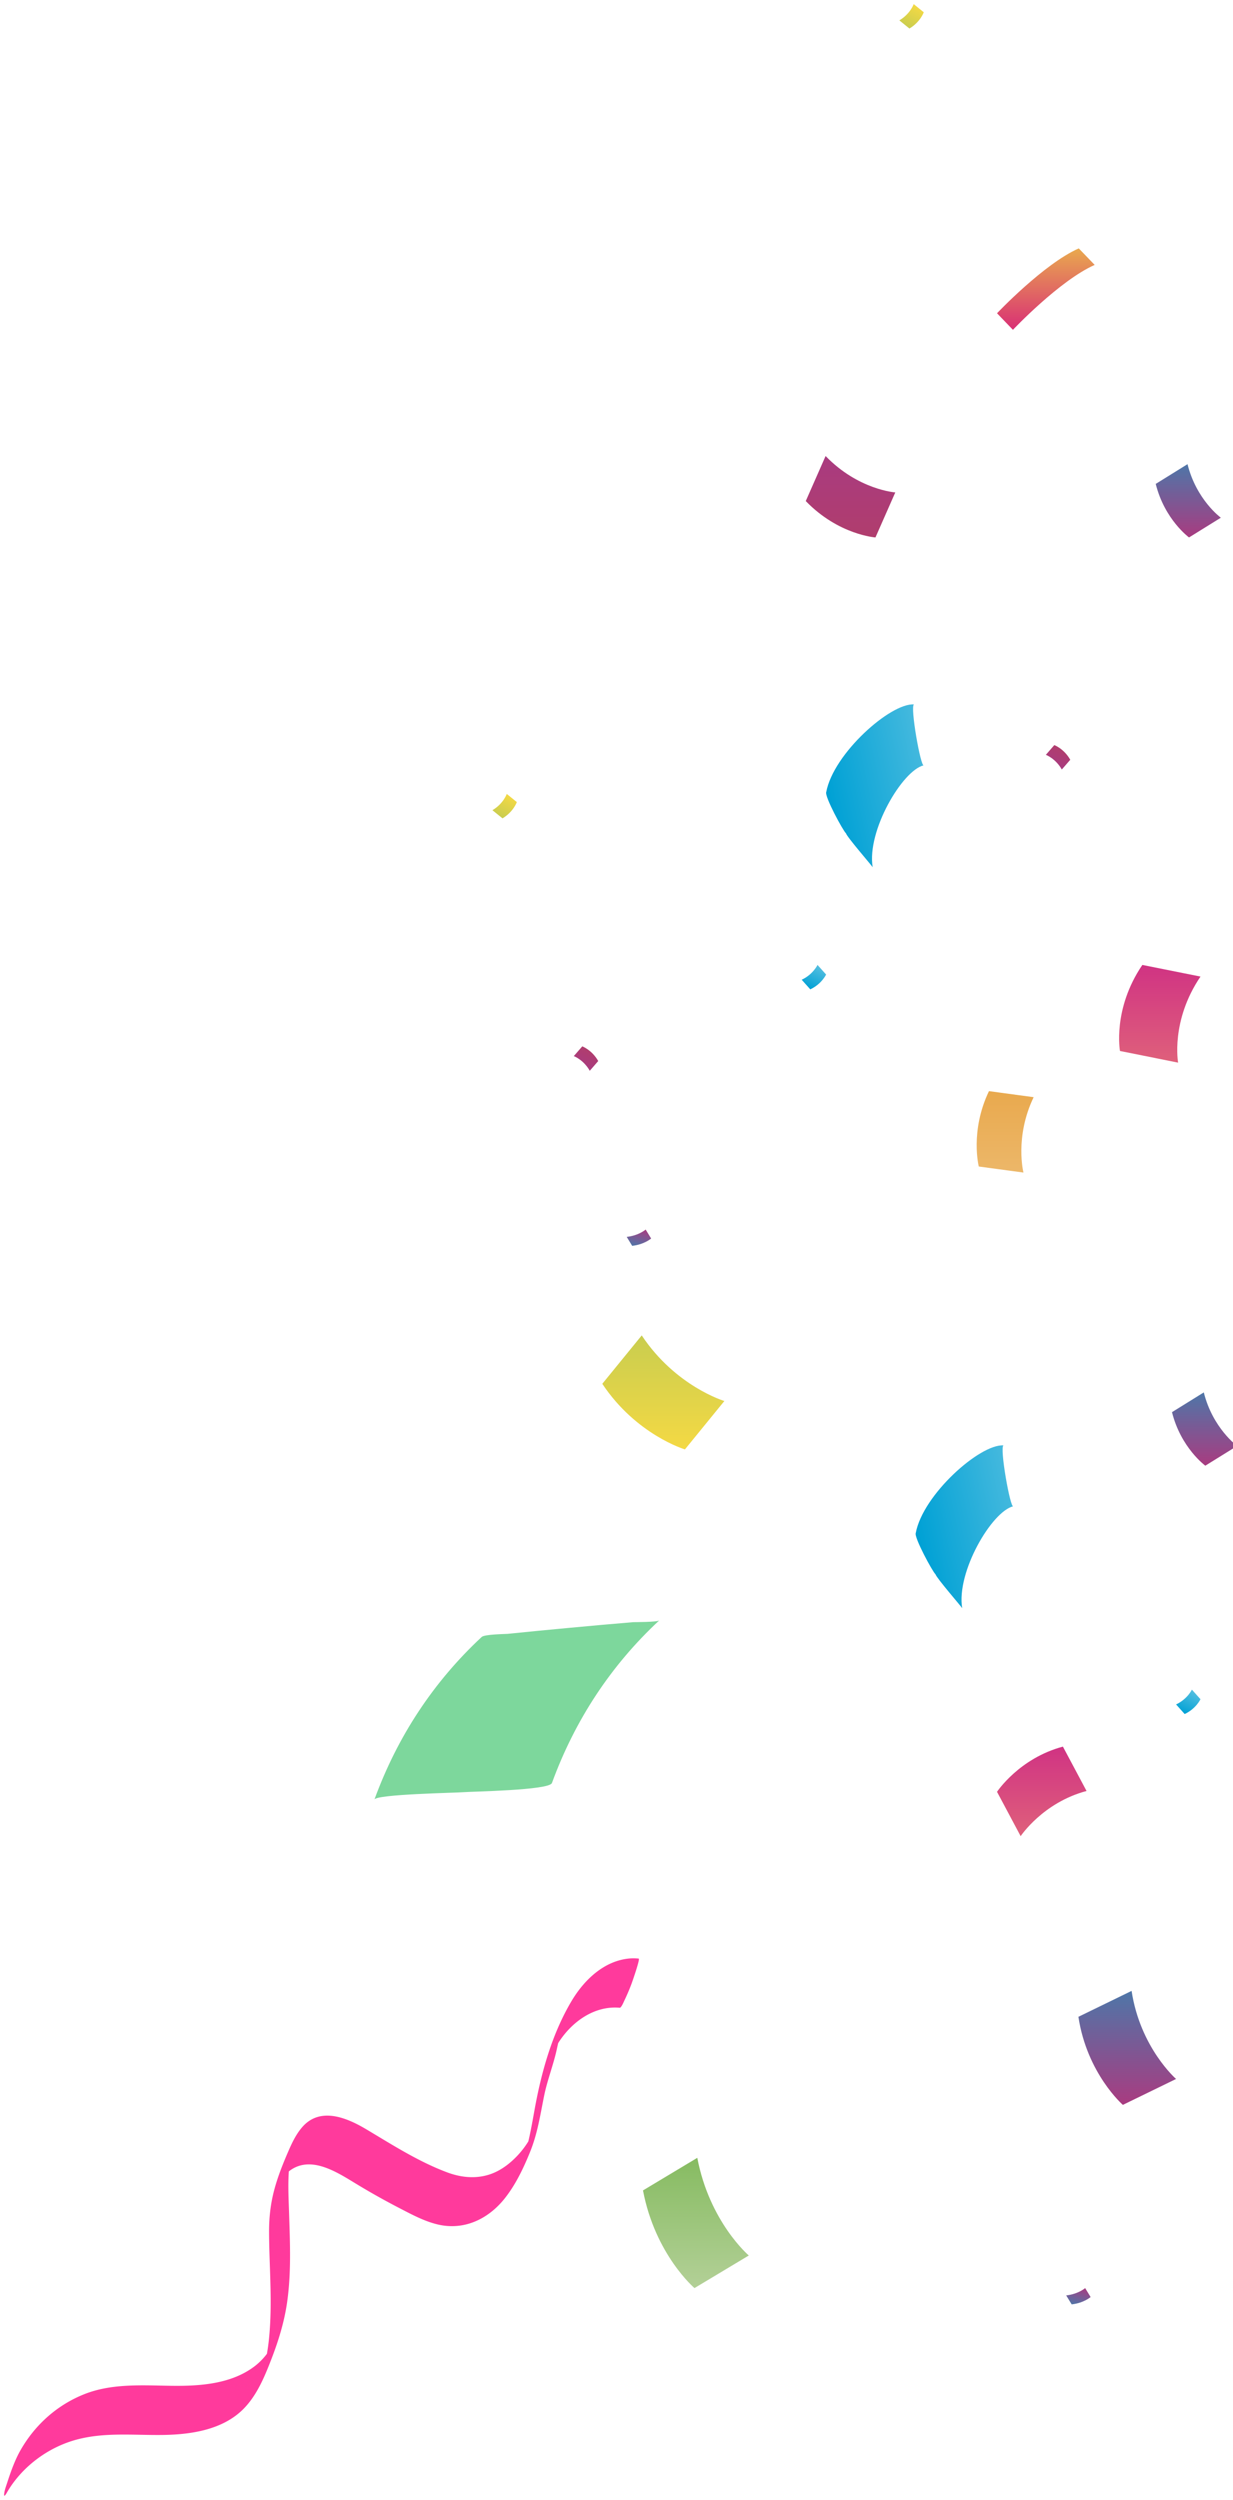 <svg xmlns="http://www.w3.org/2000/svg" width="150" height="304" fill="none"><path fill="url(#a)" fill-rule="evenodd" d="M140.599 58.846c1.08 4.346 4.052 6.512 4.052 6.512l3.869-2.401s-2.973-2.166-4.053-6.51l-3.868 2.4Z" clip-rule="evenodd"/><path fill="url(#b)" fill-rule="evenodd" d="M142.579 171.729c1.08 4.345 4.053 6.511 4.053 6.511l3.868-2.401s-2.972-2.166-4.052-6.511l-3.869 2.401Z" clip-rule="evenodd"/><path fill="url(#c)" fill-rule="evenodd" d="M138.972 117.343c-3.655 5.386-2.722 10.465-2.722 10.465l7.073 1.418s-.933-5.079 2.722-10.465l-7.073-1.418Z" clip-rule="evenodd"/><path fill="url(#d)" fill-rule="evenodd" d="M78.223 266.371c1.478 7.802 6.264 11.879 6.264 11.879l6.607-3.964s-4.785-4.077-6.263-11.879l-6.608 3.964Z" clip-rule="evenodd"/><path fill="url(#e)" fill-rule="evenodd" d="M73.272 168.282c4.134 6.217 10.054 7.978 10.054 7.978l4.798-5.886s-5.921-1.761-10.054-7.977l-4.798 5.885Z" clip-rule="evenodd"/><path fill="url(#f)" fill-rule="evenodd" d="M120.312 132.691c-2.335 4.872-1.237 9.168-1.237 9.168l5.435.734s-1.097-4.295 1.238-9.166l-5.436-.736Z" clip-rule="evenodd"/><path fill="url(#g)" fill-rule="evenodd" d="M129.308 212.402c-5.325 1.42-8.016 5.497-8.016 5.497l2.875 5.395s2.691-4.077 8.016-5.497l-2.875-5.395Z" clip-rule="evenodd"/><path fill="url(#h)" fill-rule="evenodd" d="M131.193 245.26c1.045 6.907 5.409 10.711 5.409 10.711l6.472-3.152s-4.365-3.804-5.409-10.711l-6.472 3.152Z" clip-rule="evenodd"/><path fill="url(#i)" fill-rule="evenodd" d="M131.238 30.206c-4.274 1.891-9.946 7.89-9.946 7.89l1.935 2.012s5.672-6 9.946-7.892l-1.935-2.01Z" clip-rule="evenodd"/><path fill="url(#j)" fill-rule="evenodd" d="M98.025 60.933c3.981 4.119 8.479 4.425 8.479 4.425l2.412-5.476s-4.498-.307-8.479-4.426l-2.412 5.477Z" clip-rule="evenodd"/><path fill="url(#k)" fill-rule="evenodd" d="M100.517 96.314c.877-4.683 7.816-10.834 10.67-10.653-.488.257.829 7.681 1.194 7.405-2.615.626-6.944 7.994-6.216 12.395-.094-.184-3.124-3.668-3.249-4.123-.332-.271-2.635-4.5-2.399-5.024Z" clip-rule="evenodd"/><path fill="url(#l)" fill-rule="evenodd" d="M111.408 186.422c.877-4.684 7.816-10.834 10.67-10.653-.488.257.829 7.681 1.194 7.405-2.615.626-6.944 7.994-6.216 12.395-.094-.185-3.124-3.669-3.249-4.123-.332-.271-2.635-4.501-2.399-5.024Z" clip-rule="evenodd"/><path fill="#7DD79C" fill-rule="evenodd" d="M45.55 218.838c2.795-7.663 7.192-14.323 13.055-19.775.352-.327 2.923-.35 3.156-.374 2.543-.263 5.088-.506 7.633-.743 2.546-.237 5.091-.468 7.64-.678.07-.006 2.935.002 3.169-.214-5.864 5.452-10.26 12.112-13.056 19.775-.327.898-9.889 1.033-10.79 1.117-.805.075-10.571.243-10.807.892Z" clip-rule="evenodd"/><path fill="url(#m)" fill-rule="evenodd" d="M98.575 120.314c1.386-.647 1.925-1.802 1.925-1.802l-1.045-1.169s-.539 1.155-1.925 1.802l1.045 1.169Z" clip-rule="evenodd"/><path fill="url(#n)" fill-rule="evenodd" d="M144.119 208.441c1.387-.647 1.926-1.802 1.926-1.802l-1.046-1.168s-.538 1.154-1.925 1.801l1.045 1.169Z" clip-rule="evenodd"/><path fill="url(#o)" fill-rule="evenodd" d="M72.777 129.03c-.767-1.352-1.941-1.785-1.941-1.785l-1.03 1.185s1.175.435 1.942 1.786l1.03-1.186Z" clip-rule="evenodd"/><path fill="url(#p)" fill-rule="evenodd" d="M130.203 92.393c-.767-1.352-1.941-1.785-1.941-1.785l-1.029 1.185s1.174.434 1.941 1.785l1.029-1.185Z" clip-rule="evenodd"/><path fill="url(#q)" fill-rule="evenodd" d="M76.907 151.505c1.483-.166 2.306-.892 2.306-.892l-.665-1.089s-.822.727-2.305.892l.664 1.089Z" clip-rule="evenodd"/><path fill="url(#r)" fill-rule="evenodd" d="M130.373 280.23c1.483-.166 2.305-.892 2.305-.892l-.664-1.088s-.823.726-2.306.891l.665 1.089Z" clip-rule="evenodd"/><path fill="url(#s)" fill-rule="evenodd" d="M61.132 99.52c1.34-.8 1.744-1.98 1.744-1.98l-1.225-.991s-.404 1.18-1.745 1.978l1.226.992Z" clip-rule="evenodd"/><path fill="url(#t)" fill-rule="evenodd" d="M110.637 3.47c1.34-.798 1.744-1.978 1.744-1.978L111.156.5s-.404 1.18-1.745 1.978l1.226.993Z" clip-rule="evenodd"/><path fill="#FF3A9C" fill-rule="evenodd" d="M44.567 258.943c3.17 1.89 6.38 3.949 9.854 5.242 1.538.57 3.16.772 4.76.357 1.512-.392 2.792-1.349 3.839-2.477a10.91 10.91 0 0 0 1.256-1.656c.081-.341.16-.704.245-1.119.185-.895.342-1.795.505-2.695.824-4.566 2.115-9.221 4.498-13.239 1.529-2.577 3.98-4.936 7.104-5.194a6.414 6.414 0 0 1 1.073.019c.204.019-.825 2.941-.884 3.092a24.79 24.79 0 0 1-.894 2.083c-.023.05-.343.819-.528.803-3.063-.274-5.775 1.667-7.391 4.144l-.099.156c-.063.267-.121.535-.18.803-.369 1.719-1.142 3.733-1.497 5.453-.523 2.524-.808 4.706-1.786 7.089-.795 1.937-1.707 3.848-3.008 5.501-1.993 2.532-4.95 3.967-8.167 3.211-1.7-.401-3.285-1.273-4.825-2.07a88.329 88.329 0 0 1-5.175-2.913c-2.298-1.394-5.512-3.508-8.096-1.5l-.033.029c-.118 1.693-.023 3.412.031 5.106.115 3.617.275 7.249-.245 10.846-.342 2.356-1.036 4.614-1.891 6.833-.832 2.158-1.769 4.445-3.429 6.112-2.531 2.542-6.389 3.106-9.814 3.152-3.597.048-7.243-.377-10.75.644-3.25.945-6.222 3.155-8.006 6.034-.071.118-.141.236-.21.355.03-.052-.344.638-.323.222.025-.477.224-.99.37-1.436.446-1.369.948-2.8 1.673-4.051 1.75-3.023 4.384-5.382 7.633-6.696 3.37-1.363 7.058-1.103 10.612-1.053 3.504.051 7.39-.196 10.266-2.435a7.91 7.91 0 0 0 1.416-1.452c.238-1.31.344-2.646.407-3.972.17-3.626-.136-7.254-.145-10.88-.004-1.753.188-3.44.644-5.135.444-1.653 1.096-3.261 1.78-4.826.422-.968.913-1.951 1.61-2.754 2.184-2.517 5.439-1.142 7.8.267Z" clip-rule="evenodd"/><defs><linearGradient id="a" x1="140.599" x2="140.599" y1="65.358" y2="56.446" gradientUnits="userSpaceOnUse"><stop stop-color="#A93B80"/><stop offset="1" stop-color="#4E76A8"/></linearGradient><linearGradient id="b" x1="142.579" x2="142.579" y1="178.24" y2="169.329" gradientUnits="userSpaceOnUse"><stop stop-color="#A93B80"/><stop offset="1" stop-color="#4E76A8"/></linearGradient><linearGradient id="c" x1="136.144" x2="136.144" y1="129.226" y2="117.344" gradientUnits="userSpaceOnUse"><stop stop-color="#DF607B"/><stop offset="1" stop-color="#D03383"/></linearGradient><linearGradient id="d" x1="78.223" x2="78.223" y1="278.25" y2="262.407" gradientUnits="userSpaceOnUse"><stop stop-color="#B3D097"/><stop offset="1" stop-color="#86BB61"/></linearGradient><linearGradient id="e" x1="73.272" x2="73.272" y1="176.26" y2="162.397" gradientUnits="userSpaceOnUse"><stop stop-color="#F4D944"/><stop offset="1" stop-color="#C9CD4F"/></linearGradient><linearGradient id="f" x1="118.816" x2="118.816" y1="142.593" y2="132.692" gradientUnits="userSpaceOnUse"><stop stop-color="#ECB769"/><stop offset="1" stop-color="#E9A94E"/></linearGradient><linearGradient id="g" x1="121.293" x2="121.293" y1="223.294" y2="212.402" gradientUnits="userSpaceOnUse"><stop stop-color="#DF607B"/><stop offset="1" stop-color="#D03383"/></linearGradient><linearGradient id="h" x1="131.193" x2="131.193" y1="255.971" y2="242.108" gradientUnits="userSpaceOnUse"><stop stop-color="#A93B80"/><stop offset="1" stop-color="#4E76A8"/></linearGradient><linearGradient id="i" x1="121.292" x2="121.292" y1="40.108" y2="30.206" gradientUnits="userSpaceOnUse"><stop stop-color="#D92F75"/><stop offset="1" stop-color="#E9A94E"/></linearGradient><linearGradient id="j" x1="98.024" x2="98.024" y1="65.358" y2="55.455" gradientUnits="userSpaceOnUse"><stop stop-color="#B03D6D"/><stop offset="1" stop-color="#A93B80"/></linearGradient><linearGradient id="k" x1="117.925" x2="102.813" y1="102.895" y2="106.119" gradientUnits="userSpaceOnUse"><stop stop-color="#56BFE0"/><stop offset="1" stop-color="#00A1D5"/></linearGradient><linearGradient id="l" x1="128.816" x2="113.704" y1="193.003" y2="196.227" gradientUnits="userSpaceOnUse"><stop stop-color="#56BFE0"/><stop offset="1" stop-color="#00A1D5"/></linearGradient><linearGradient id="m" x1="101.053" x2="99.712" y1="118.131" y2="120.866" gradientUnits="userSpaceOnUse"><stop stop-color="#56BFE0"/><stop offset="1" stop-color="#00A1D5"/></linearGradient><linearGradient id="n" x1="146.597" x2="145.257" y1="206.258" y2="208.994" gradientUnits="userSpaceOnUse"><stop stop-color="#56BFE0"/><stop offset="1" stop-color="#00A1D5"/></linearGradient><linearGradient id="o" x1="72.787" x2="71.809" y1="128.21" y2="130.218" gradientUnits="userSpaceOnUse"><stop stop-color="#B03D6D"/><stop offset="1" stop-color="#A93B80"/></linearGradient><linearGradient id="p" x1="130.213" x2="129.235" y1="91.573" y2="93.581" gradientUnits="userSpaceOnUse"><stop stop-color="#B03D6D"/><stop offset="1" stop-color="#A93B80"/></linearGradient><linearGradient id="q" x1="79.971" x2="79.328" y1="149.904" y2="152.201" gradientUnits="userSpaceOnUse"><stop stop-color="#A93B80"/><stop offset="1" stop-color="#4E76A8"/></linearGradient><linearGradient id="r" x1="133.436" x2="132.793" y1="278.629" y2="280.927" gradientUnits="userSpaceOnUse"><stop stop-color="#A93B80"/><stop offset="1" stop-color="#4E76A8"/></linearGradient><linearGradient id="s" x1="63.36" x2="62.013" y1="97.424" y2="99.998" gradientUnits="userSpaceOnUse"><stop stop-color="#F4D944"/><stop offset="1" stop-color="#C9CD4F"/></linearGradient><linearGradient id="t" x1="112.865" x2="111.518" y1="1.375" y2="3.949" gradientUnits="userSpaceOnUse"><stop stop-color="#F4D944"/><stop offset="1" stop-color="#C9CD4F"/></linearGradient></defs></svg>
